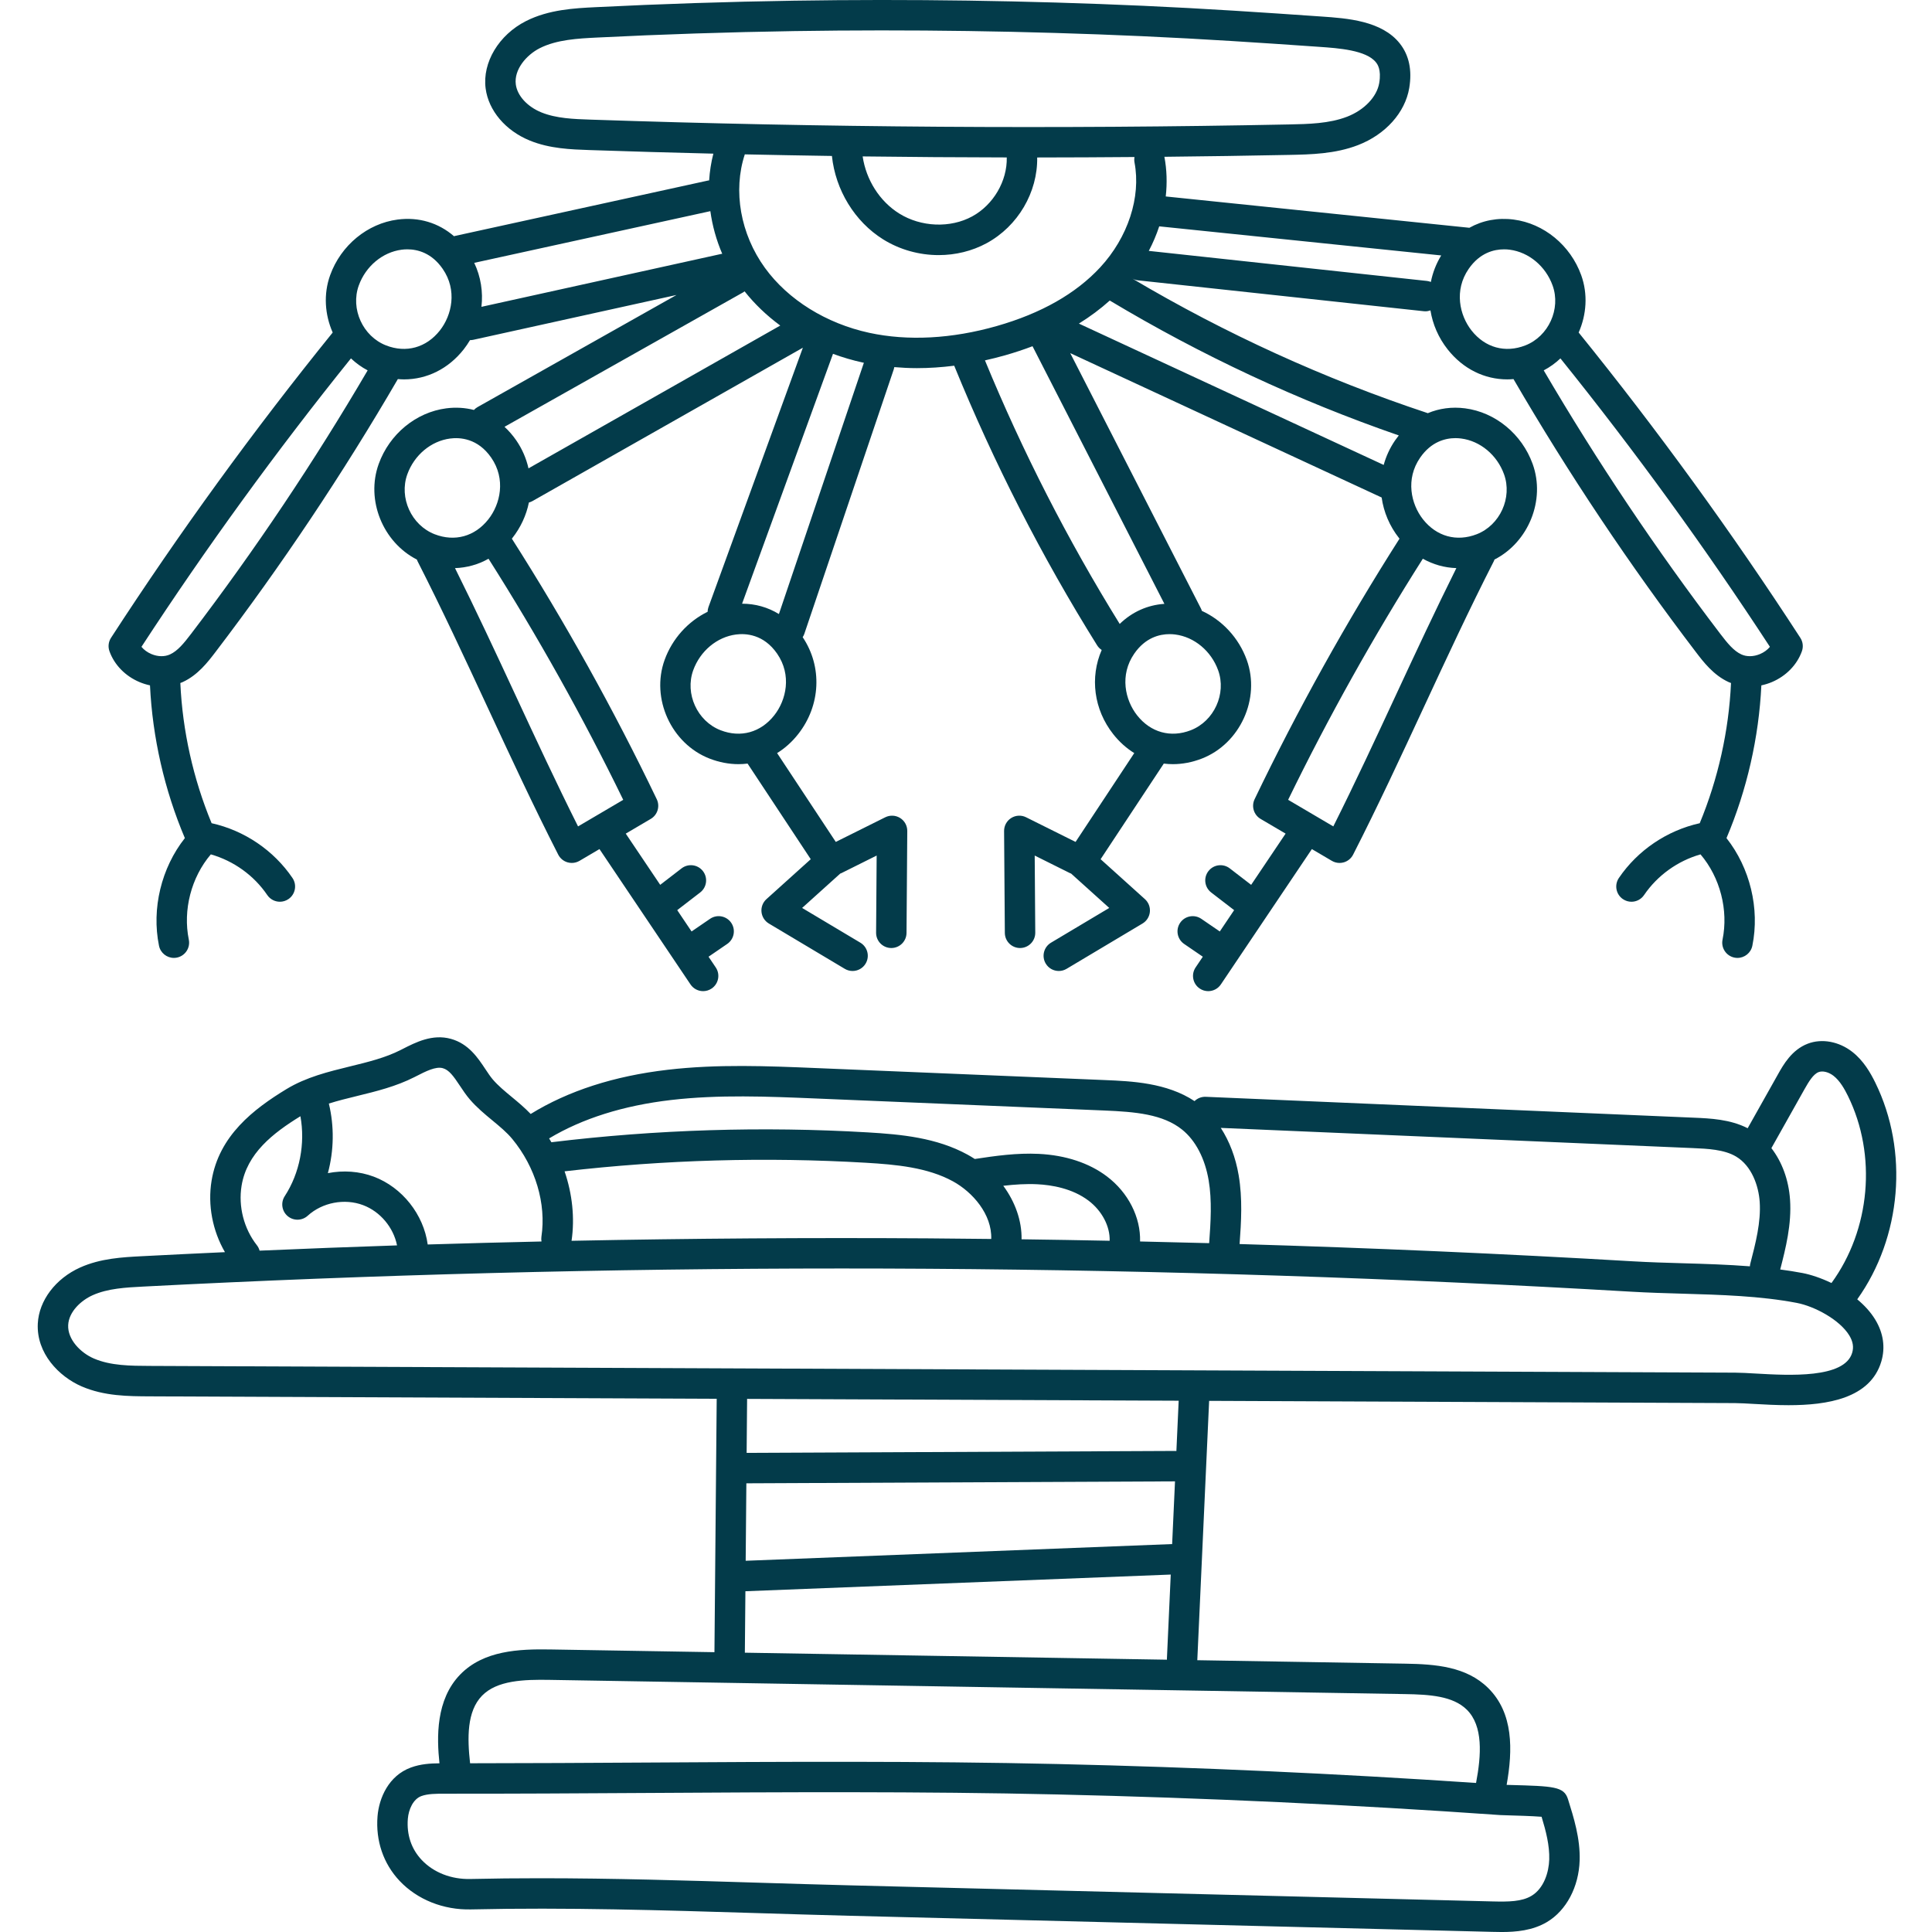 <?xml version="1.0"?>
<svg xmlns="http://www.w3.org/2000/svg" height="512px" viewBox="-9 0 511 511.995" width="512px"><g><link xmlns="" type="text/css" id="dark-mode" rel="stylesheet" href="" class="active-path"/><style xmlns="" type="text/css" id="dark-mode-custom-style" class="active-path"/><path d="m27.484 180.762c.906.379 1.832.664 2.766.863.66 13.82 3.836 27.734 9.242 40.48-6.23 7.879-8.859 18.676-6.855 28.52.387 1.91 2.07 3.227 3.945 3.227.266 0 .535-.027.809-.082 2.18-.445 3.59-2.57 3.148-4.754-1.598-7.852.637-16.5 5.836-22.602 6.047 1.727 11.418 5.57 14.961 10.789.781 1.148 2.051 1.766 3.34 1.766.781 0 1.57-.227 2.262-.699 1.844-1.25 2.32-3.758 1.07-5.598-4.992-7.348-12.766-12.594-21.426-14.516-4.867-11.73-7.715-24.488-8.289-37.152.207-.082.418-.152.621-.246 4.023-1.844 6.699-5.352 8.652-7.91 17.547-23.012 33.816-47.363 48.371-72.387.551.047 1.102.082 1.648.082 6.027-.004 11.703-2.762 15.793-7.941.625-.793 1.176-1.621 1.684-2.469.012 0 .023.004.035.004.285 0 .578-.031.871-.094l53.82-11.871-52.766 29.73c-.359.203-.656.461-.926.742-2.32-.598-4.785-.758-7.328-.43-8.02 1.039-15.047 6.82-17.902 14.734-3.473 9.609 1.129 20.758 10.113 25.34.051.133.09.27.156.398 6.449 12.637 12.621 25.922 18.586 38.766 5.996 12.914 12.199 26.27 18.719 39.039.508.988 1.398 1.727 2.465 2.035.371.109.75.16 1.129.16.711 0 1.418-.188 2.043-.555l5.293-3.117 24.121 35.867c.777 1.156 2.051 1.781 3.348 1.781.773 0 1.555-.223 2.246-.688 1.848-1.242 2.34-3.746 1.098-5.594l-1.91-2.84 4.953-3.391c1.836-1.258 2.309-3.766 1.051-5.602-1.258-1.84-3.766-2.309-5.605-1.051l-4.898 3.352-3.801-5.652 6.082-4.684c1.766-1.359 2.094-3.891.734-5.656-1.359-1.762-3.891-2.09-5.656-.734l-5.672 4.367-9.129-13.57 6.621-3.898c1.809-1.062 2.5-3.332 1.594-5.219-11.367-23.672-24.285-46.898-38.402-69.051.031-.039.066-.078.102-.121 2.258-2.859 3.734-6.105 4.414-9.457.332-.086.66-.219.973-.395l71.633-40.629-25.023 68.758c-.148.406-.207.82-.223 1.227-5.156 2.523-9.344 7.086-11.391 12.75-3.695 10.23 1.758 22.203 11.902 26.148 2.562.992 5.152 1.48 7.68 1.48.812 0 1.613-.055 2.402-.152l16.742 25.34-11.742 10.582c-.949.855-1.438 2.113-1.312 3.387s.848 2.414 1.945 3.07l20.129 12.012c.648.387 1.359.57 2.062.57 1.375 0 2.711-.699 3.465-1.965 1.141-1.914.516-4.387-1.395-5.531l-15.438-9.211 10.105-9.109c.094-.039.184-.059.273-.102l9.375-4.672-.148 20.445c-.016 2.227 1.777 4.043 4 4.059h.031c2.215 0 4.016-1.785 4.031-4l.199-27.012c.008-1.402-.707-2.707-1.898-3.449-1.191-.742-2.676-.812-3.93-.188l-13.117 6.531-15.551-23.539c2.055-1.273 3.938-2.945 5.566-5.008 6-7.598 6.469-17.895 1.211-25.711.176-.273.328-.562.438-.887l23.707-70.109c.062-.188.098-.379.133-.57 1.969.164 3.961.27 5.988.27 3.238 0 6.547-.223 9.891-.645 10.461 25.664 23.195 50.594 37.871 74.098.32.512.738.922 1.215 1.234-3.16 7.234-2.105 15.777 3.062 22.32 1.629 2.062 3.512 3.734 5.566 5.008l-15.551 23.539-13.113-6.531c-1.254-.625-2.742-.555-3.934.188-1.188.742-1.906 2.047-1.898 3.449l.199 27.012c.02 2.215 1.82 4 4.031 4h.031c2.223-.016 4.016-1.832 4-4.059l-.148-20.445 9.375 4.672c.09.043.18.062.27.102l10.109 9.109-15.438 9.211c-1.91 1.145-2.535 3.617-1.395 5.531.754 1.266 2.09 1.965 3.465 1.965.703 0 1.414-.184 2.062-.57l20.129-12.012c1.098-.656 1.82-1.797 1.945-3.07s-.363-2.531-1.312-3.387l-11.742-10.582 16.742-25.34c.793.098 1.594.152 2.402.152 2.523 0 5.117-.484 7.68-1.48 10.148-3.945 15.598-15.918 11.902-26.148-2.113-5.848-6.504-10.527-11.891-12.992-.07-.219-.148-.441-.258-.652l-34.629-67.656 82.465 38.234c.02.008.039.012.062.023.535 3.816 2.074 7.551 4.633 10.793.035.039.07.078.102.117-14.113 22.148-27.031 45.371-38.402 69.051-.906 1.891-.215 4.16 1.59 5.219l6.625 3.898-9.129 13.574-5.672-4.367c-1.766-1.359-4.297-1.031-5.656.734-1.359 1.762-1.031 4.293.73 5.652l6.086 4.684-3.801 5.652-4.898-3.352c-1.84-1.258-4.348-.785-5.605 1.051-1.258 1.84-.785 4.348 1.051 5.605l4.953 3.387-1.91 2.84c-1.242 1.848-.754 4.355 1.094 5.598.691.465 1.473.688 2.246.688 1.297 0 2.57-.625 3.352-1.785l24.117-35.863 5.293 3.113c.629.371 1.336.559 2.047.559.379 0 .758-.055 1.125-.16 1.07-.312 1.961-1.051 2.465-2.039 6.52-12.766 12.719-26.117 18.715-39.027 5.969-12.852 12.141-26.137 18.594-38.777.066-.129.102-.266.152-.398 8.984-4.582 13.586-15.73 10.117-25.34-2.859-7.914-9.887-13.695-17.906-14.734-3.504-.453-6.859.012-9.891 1.289-.055-.02-.102-.051-.156-.066-27.195-9.02-53.449-20.992-78.105-35.594.438.23.922.391 1.445.449l75.742 8.184c.148.016.293.027.438.027.473 0 .926-.094 1.352-.246.59 3.664 2.105 7.234 4.566 10.348 4.09 5.18 9.766 7.938 15.793 7.938.547 0 1.098-.031 1.648-.078 14.551 25.02 30.824 49.375 48.371 72.387 1.953 2.559 4.629 6.066 8.648 7.91.203.094.418.164.625.246-.578 12.664-3.426 25.422-8.289 37.152-8.66 1.922-16.438 7.168-21.426 14.512-1.25 1.844-.773 4.352 1.066 5.602.695.473 1.484.699 2.262.699 1.293 0 2.559-.621 3.34-1.77 3.547-5.215 8.918-9.059 14.965-10.785 5.195 6.102 7.434 14.75 5.836 22.602-.441 2.18.969 4.309 3.148 4.754.273.055.543.082.809.082 1.875 0 3.559-1.32 3.945-3.23 2.004-9.84-.629-20.637-6.855-28.516 5.406-12.746 8.582-26.664 9.242-40.48.934-.199 1.859-.484 2.766-.863 3.785-1.598 6.691-4.578 7.977-8.188.422-1.18.27-2.492-.414-3.547-18.078-27.863-37.844-55.07-58.746-80.91 2.082-4.715 2.488-10.172.672-15.207-2.855-7.91-9.883-13.691-17.902-14.73-4.23-.551-8.246.23-11.73 2.18l-80.465-8.301c.395-3.535.293-7.074-.359-10.512 11.055-.113 22.094-.281 33.102-.5 5.688-.117 12.137-.246 18.219-2.598 7.277-2.812 12.473-8.609 13.566-15.133.789-4.723-.047-8.688-2.492-11.785-4.773-6.051-14.004-6.688-20.746-7.156l-.535-.035c-14.73-1.031-30.582-2.086-46.711-2.809-30.727-1.375-61.898-1.832-92.645-1.352-17.441.273-35.109.852-52.512 1.719-5.516.273-12.371.617-18.422 3.68-7.207 3.648-11.609 10.992-10.699 17.863.773 5.883 5.262 11.172 11.703 13.805 5.293 2.16 10.91 2.352 15.863 2.52 10.902.371 21.832.684 32.781.949-.594 2.312-.965 4.684-1.117 7.086-.094.016-.184.012-.277.035l-67.086 14.688c-.082.02-.16.055-.242.078-4.113-3.559-9.332-5.148-14.926-4.426-8.016 1.039-15.043 6.824-17.902 14.734-1.816 5.035-1.41 10.492.672 15.207-20.902 25.836-40.664 53.043-58.746 80.906-.684 1.055-.836 2.367-.414 3.551 1.285 3.605 4.195 6.59 7.977 8.184zm70.965-55.078c1.84-5.098 6.297-8.82 11.355-9.473 2.527-.328 7.301-.105 10.879 5.074 3.914 5.668 2.434 12.297-.766 16.348-3.586 4.539-8.902 6.012-14.23 3.941-6.168-2.395-9.484-9.672-7.238-15.891zm45.242 93.32c-5.754-11.477-11.289-23.391-16.656-34.945-5.137-11.066-10.441-22.434-15.953-33.504 3.125-.102 6.145-.941 8.883-2.484 13.039 20.543 25.039 42.004 35.699 63.891zm-13.133-94.887c-.59-2.602-1.656-5.117-3.242-7.414-.934-1.352-1.98-2.547-3.113-3.594l63.254-35.641c.133-.074.246-.172.367-.258 2.668 3.371 5.863 6.418 9.453 9.066zm65.121 65.457c-3.582 4.535-8.898 6.012-14.227 3.941-6.172-2.398-9.488-9.676-7.242-15.891 1.844-5.102 6.301-8.824 11.355-9.477 2.527-.328 7.301-.105 10.883 5.078 3.91 5.668 2.434 12.293-.77 16.348zm1.242-26.848c-2.922-1.793-6.242-2.742-9.762-2.742l24.094-66.215c2.555.941 5.188 1.719 7.891 2.309.098.02.195.035.293.055zm54.602-67.223c1.785-.398 3.578-.844 5.375-1.355 2.508-.719 4.922-1.516 7.23-2.395l34.949 68.273c-4.469.297-8.559 2.137-11.844 5.32-13.762-22.207-25.762-45.684-35.711-69.844zm33.074-15.859c24.199 14.508 49.934 26.523 76.598 35.75-.336.422-.664.855-.98 1.309-1.398 2.027-2.398 4.227-3.023 6.508l-80.777-37.457c2.984-1.848 5.711-3.887 8.184-6.109zm28.723 97.98c2.246 6.215-1.07 13.492-7.242 15.891h.004c-5.328 2.07-10.648.598-14.23-3.941-3.203-4.055-4.68-10.68-.766-16.348 2.953-4.277 6.719-5.176 9.367-5.176.559 0 1.07.043 1.512.098 5.055.656 9.512 4.375 11.355 9.477zm47.172 6.441c-5.367 11.555-10.898 23.461-16.652 34.938l-11.973-7.047c10.664-21.887 22.664-43.352 35.699-63.891 2.738 1.547 5.758 2.387 8.883 2.488-5.512 11.07-10.816 22.441-15.957 33.512zm15.723-67.957c.559 0 1.07.043 1.512.102 5.059.652 9.516 4.375 11.355 9.473 2.246 6.219-1.07 13.496-7.238 15.895-5.328 2.066-10.645.594-14.23-3.941-3.199-4.055-4.68-10.684-.766-16.348 2.953-4.277 6.723-5.18 9.367-5.18zm-85.945-42.473c0-.004.004-.004.004-.008.043.027.078.059.121.082-.043-.023-.086-.051-.125-.074zm166.645 99.695c-1.707.719-3.504.754-4.934.098-2.031-.93-3.672-2.941-5.602-5.473-16.934-22.207-32.656-45.684-46.777-69.801 1.633-.855 3.113-1.934 4.426-3.176 19.695 24.469 38.359 50.148 55.516 76.438-.656.797-1.559 1.461-2.629 1.914zm-67.832-107.254c.562 0 1.07.039 1.512.098 5.059.656 9.516 4.375 11.355 9.477 2.246 6.215-1.07 13.492-7.238 15.891 0 0 0 0-.004 0-5.32 2.07-10.641.594-14.227-3.941-3.199-4.055-4.68-10.68-.766-16.348 2.953-4.277 6.719-5.176 9.367-5.176zm-16.648 1.617c-1.348 2.207-2.266 4.582-2.742 7.031-.324-.129-.664-.23-1.027-.27l-73.723-7.965c1.113-2.117 2.031-4.293 2.762-6.504zm-238.484-37.914c-3.711-1.516-6.363-4.418-6.754-7.395-.523-3.938 2.797-7.816 6.344-9.613 4.523-2.289 10.184-2.57 15.184-2.82 17.312-.863 34.887-1.438 52.238-1.711 30.586-.477 61.59-.023 92.156 1.348 16.039.719 31.832 1.766 46.508 2.793l.543.039c4.941.34 12.41.859 14.973 4.105.363.461 1.469 1.867.867 5.461-.613 3.668-3.961 7.18-8.52 8.945-4.758 1.836-10.207 1.945-15.477 2.051-61.371 1.238-123.605.809-184.973-1.277-4.488-.152-9.129-.309-13.09-1.926zm114.18 27.574c-5.789 3.152-13.562 2.84-19.344-.777-5.176-3.234-8.754-8.902-9.676-15.125 12.727.164 25.461.25 38.191.27.145 6.23-3.527 12.562-9.172 15.633zm-37.164-16.023c.941 9.023 6.027 17.383 13.543 22.086 4.453 2.781 9.617 4.188 14.75 4.188 4.43 0 8.832-1.051 12.723-3.164 8.297-4.512 13.531-13.5 13.383-22.707 8.602-.008 17.199-.051 25.789-.121-.082.465-.094.953 0 1.445 1.754 9.184-1.73 19.832-9.082 27.785-6.449 6.969-15.664 12.203-27.391 15.551-11.902 3.402-23.598 4.023-33.828 1.805-11.426-2.48-21.492-8.746-27.625-17.188-6.508-8.965-8.527-20.441-5.348-30.102 7.691.164 15.387.305 23.086.422zm-32.215 14.629c.527 3.844 1.578 7.656 3.148 11.305-.078.012-.156.012-.238.027l-63.574 14.023c.461-3.957-.168-7.988-1.91-11.656zm-93.168 19.691c1.84-5.102 6.301-8.82 11.355-9.477.441-.059.953-.098 1.512-.098 2.648 0 6.414.902 9.367 5.176 3.914 5.668 2.438 12.297-.766 16.352-3.586 4.535-8.906 6.008-14.227 3.941-6.172-2.398-9.488-9.68-7.242-15.895zm-2.078 19.328c1.316 1.242 2.793 2.32 4.426 3.176-14.121 24.117-29.84 47.594-46.777 69.801-1.93 2.531-3.566 4.539-5.602 5.473-1.43.656-3.227.621-4.934-.098-1.07-.453-1.973-1.117-2.629-1.914 17.156-26.293 35.82-51.973 55.516-76.438zm0 0" data-original="#000000" class="active-path" fill="#033B4A"/><path d="m482.688 344.332c11.746-16.457 13.707-39.281 4.766-57.461-1.254-2.547-3.078-5.773-6.078-8.117-3.547-2.77-8.074-3.598-11.812-2.164-4.246 1.629-6.457 5.566-7.918 8.172l-7.996 14.227c-4.664-2.379-9.906-2.605-14.176-2.789l-129.438-5.539c-1.16-.043-2.211.398-2.973 1.141-7.367-4.879-16.695-5.277-23.656-5.57l-76.457-3.18c-12.926-.539-26.293-1.098-39.523.449-14.168 1.648-26.359 5.586-36.289 11.711-1.594-1.664-3.312-3.098-4.992-4.488-1.859-1.535-3.613-2.988-5.023-4.625-.664-.77-1.316-1.754-2.008-2.797-1.98-2.984-4.445-6.699-9.117-7.996-4.895-1.355-9.32.906-12.875 2.723l-.438.223c-4.062 2.066-8.621 3.18-13.445 4.359-5.703 1.395-11.598 2.836-16.805 5.996-8.719 5.301-17.898 12.328-19.867 24.309-1.059 6.438.266 13.262 3.547 18.914-7.348.336-14.758.695-22.043 1.074-5.113.266-10.91.566-16.312 2.984-6.527 2.926-10.941 8.762-11.242 14.867-.391 7.859 5.57 14.031 11.645 16.66 5.965 2.578 12.387 2.605 18.059 2.629l150.211.641-.598 67.156-43.5-.723c-8.289-.137-17.656.25-23.879 6.645-6.473 6.656-6.227 16.656-5.492 23.527-2.383.02-4.98.164-7.574 1.117-5.922 2.172-8.445 8.102-8.84 12.926-.523 6.48 1.551 12.559 5.844 17.109 4.695 4.977 11.625 7.75 18.973 7.566 25.172-.574 50.824.215 75.629.973 8.062.25 16.402.504 24.605.711l170.227 4.262c.824.02 1.711.043 2.641.043 3.746 0 8.168-.363 12.008-2.652 5.121-3.055 8.434-9.312 8.645-16.336.176-5.816-1.562-11.344-3.094-16.223-1.059-3.363-3.805-3.438-15.375-3.758-.328-.008-.617-.016-.879-.023 1.645-9.25 1.836-19.016-4.891-25.664-5.789-5.719-14.008-6.324-21.934-6.457l-55.152-.918 3.137-68.73 139.32.594c1.348.008 3.098.105 5.125.223 2.699.152 5.84.332 9.105.332 10.219 0 21.648-1.758 24.578-11.562 1.109-3.715.562-7.551-1.59-11.094-1.238-2.047-2.91-3.84-4.781-5.395zm-14.016-55.621c1.188-2.113 2.367-4.051 3.777-4.594 1.086-.414 2.672-.016 3.965.992 1.711 1.336 2.93 3.547 3.805 5.32 7.727 15.707 5.941 35.461-4.359 49.582-2.82-1.355-5.562-2.242-7.664-2.645-1.953-.375-3.93-.676-5.922-.941 1.461-5.645 3.051-11.996 2.605-18.496-.359-5.27-2.133-10.027-4.945-13.664zm-18.109 17.777c4.191 2.488 5.984 7.824 6.273 11.992.367 5.379-1.086 10.984-2.492 16.402-.059.234-.09.469-.105.703-5.91-.461-11.875-.645-17.73-.812-4.582-.133-8.914-.258-13.219-.512-34.574-2.031-69.434-3.551-104.285-4.578.434-5.934.801-12.051-.246-18.234-.801-4.734-2.438-9.004-4.738-12.547l125.109 5.352c3.875.168 8.27.355 11.434 2.234zm-282.203-14.98c12.598-1.469 25.645-.93 38.254-.402l76.457 3.184c8.316.344 15.617.969 20.723 5.086 3.539 2.855 6.031 7.621 7.012 13.418.91 5.363.539 11.086.133 16.652-6.105-.168-12.207-.309-18.309-.445.18-6.422-3.129-12.965-8.793-17.246-4.699-3.559-10.945-5.621-18.066-5.969-5.809-.285-11.469.527-16.945 1.355-.617-.402-1.25-.785-1.902-1.145-8.203-4.496-17.574-5.383-26.473-5.906-27.891-1.637-56.094-.758-83.828 2.613-.195-.344-.395-.68-.602-1.016 8.809-5.277 19.664-8.703 32.34-10.18zm-28.238 18.902c26.441-3.062 53.289-3.832 79.855-2.27 7.98.469 16.336 1.234 23.07 4.926 5.207 2.855 10.363 8.734 10.141 15.27-5.516-.062-11.031-.125-16.531-.16-31.426-.207-63.066.016-94.688.645.883-6.039.203-12.391-1.848-18.41zm116.254 3.832c3.023-.348 6.047-.551 9-.406 3.832.188 9.301 1.094 13.598 4.344 3.562 2.695 5.719 6.828 5.594 10.633-7.789-.156-15.57-.285-23.344-.391.086-4.891-1.68-9.883-4.848-14.18zm-171.223-23.801c5.059-1.234 10.293-2.516 15.188-5.004l.449-.227c2.551-1.305 5.184-2.652 7.055-2.133 1.652.457 2.82 2.074 4.551 4.684.797 1.203 1.625 2.445 2.617 3.602 1.855 2.152 3.961 3.895 5.996 5.574 1.961 1.621 3.812 3.156 5.258 4.906 6.148 7.453 9.031 17.137 7.715 25.91-.066.43-.043.844.023 1.25-10.059.223-20.113.484-30.16.793-1.082-7.953-6.754-15.129-14.266-17.965-3.867-1.457-8.129-1.734-12.188-.941 1.613-5.992 1.723-12.367.258-18.438 2.383-.758 4.906-1.375 7.504-2.012zm-30.629 23.781c1.402-8.535 8.266-13.91 15.59-18.41 1.316 7.227-.164 15.055-4.156 21.184-1.109 1.699-.781 3.957.762 5.273 1.547 1.312 3.828 1.277 5.328-.09 3.875-3.531 9.777-4.656 14.684-2.805 4.547 1.715 8.039 5.914 8.988 10.664-12.168.398-24.309.875-36.426 1.395-.137-.512-.375-1.004-.723-1.445-3.438-4.383-4.949-10.273-4.047-15.766zm246.605 94.969-113.016 4.426.18-20.527 113.594-.516zm97.906 72.27c1.148 3.766 2.137 7.598 2.027 11.305-.102 3.371-1.395 7.676-4.719 9.656-2.582 1.539-6.047 1.578-10.316 1.473l-170.227-4.262c-8.18-.207-16.508-.461-24.559-.707-18.91-.582-38.309-1.176-57.664-1.176-6.141 0-12.281.059-18.398.199-5.098.129-9.789-1.723-12.922-5.043-2.746-2.906-4.016-6.684-3.672-10.922.195-2.41 1.379-5.199 3.582-6.008 1.719-.633 3.938-.621 6.074-.629 17.938.02 36.16-.09 53.785-.195 35.621-.215 72.457-.438 108.684.395 39 .891 78.5 2.73 117.402 5.465.312.02 1.168.047 2.316.078 1.695.047 6.059.168 8.605.371zm-19.82-28.383c4.359 4.305 3.859 12.008 2.453 19.418-36.758-2.477-73.984-4.168-110.773-5.012-36.34-.832-73.238-.609-108.918-.395-15.379.09-31.203.184-46.898.191-.746-6.691-.871-13.754 3.156-17.895 3.98-4.09 11.062-4.32 17.965-4.203l226.617 3.766c6.547.105 12.73.504 16.398 4.129zm-191.32-15.102.145-16.285 112.719-4.418-1.02 22.41c-.004.051.008.098.008.152zm114.359-53.438c-.09-.004-.176-.027-.266-.027-.008 0-.016 0-.02 0l-113.602.516.125-14.309 114.371.484zm179.082-26.023c-2.039 6.828-16.719 5.988-25.496 5.488-2.141-.125-3.988-.23-5.551-.238l-420.035-1.785c-5.137-.02-10.445-.043-14.891-1.969-3.52-1.52-6.98-5.051-6.793-8.859.172-3.531 3.387-6.52 6.488-7.91 4.023-1.801 8.805-2.051 13.43-2.289 7.531-.391 15.199-.766 22.789-1.109 61.438-2.793 123.793-4.008 185.324-3.609 61.844.406 124.492 2.449 186.215 6.074 4.422.262 9.016.395 13.457.523 10.211.297 20.766.602 30.402 2.449 4.719.906 11.379 4.465 13.906 8.629.973 1.609 1.215 3.07.754 4.605zm0 0" data-original="#000000" class="active-path" fill="#033B4A"/></g> </svg>
